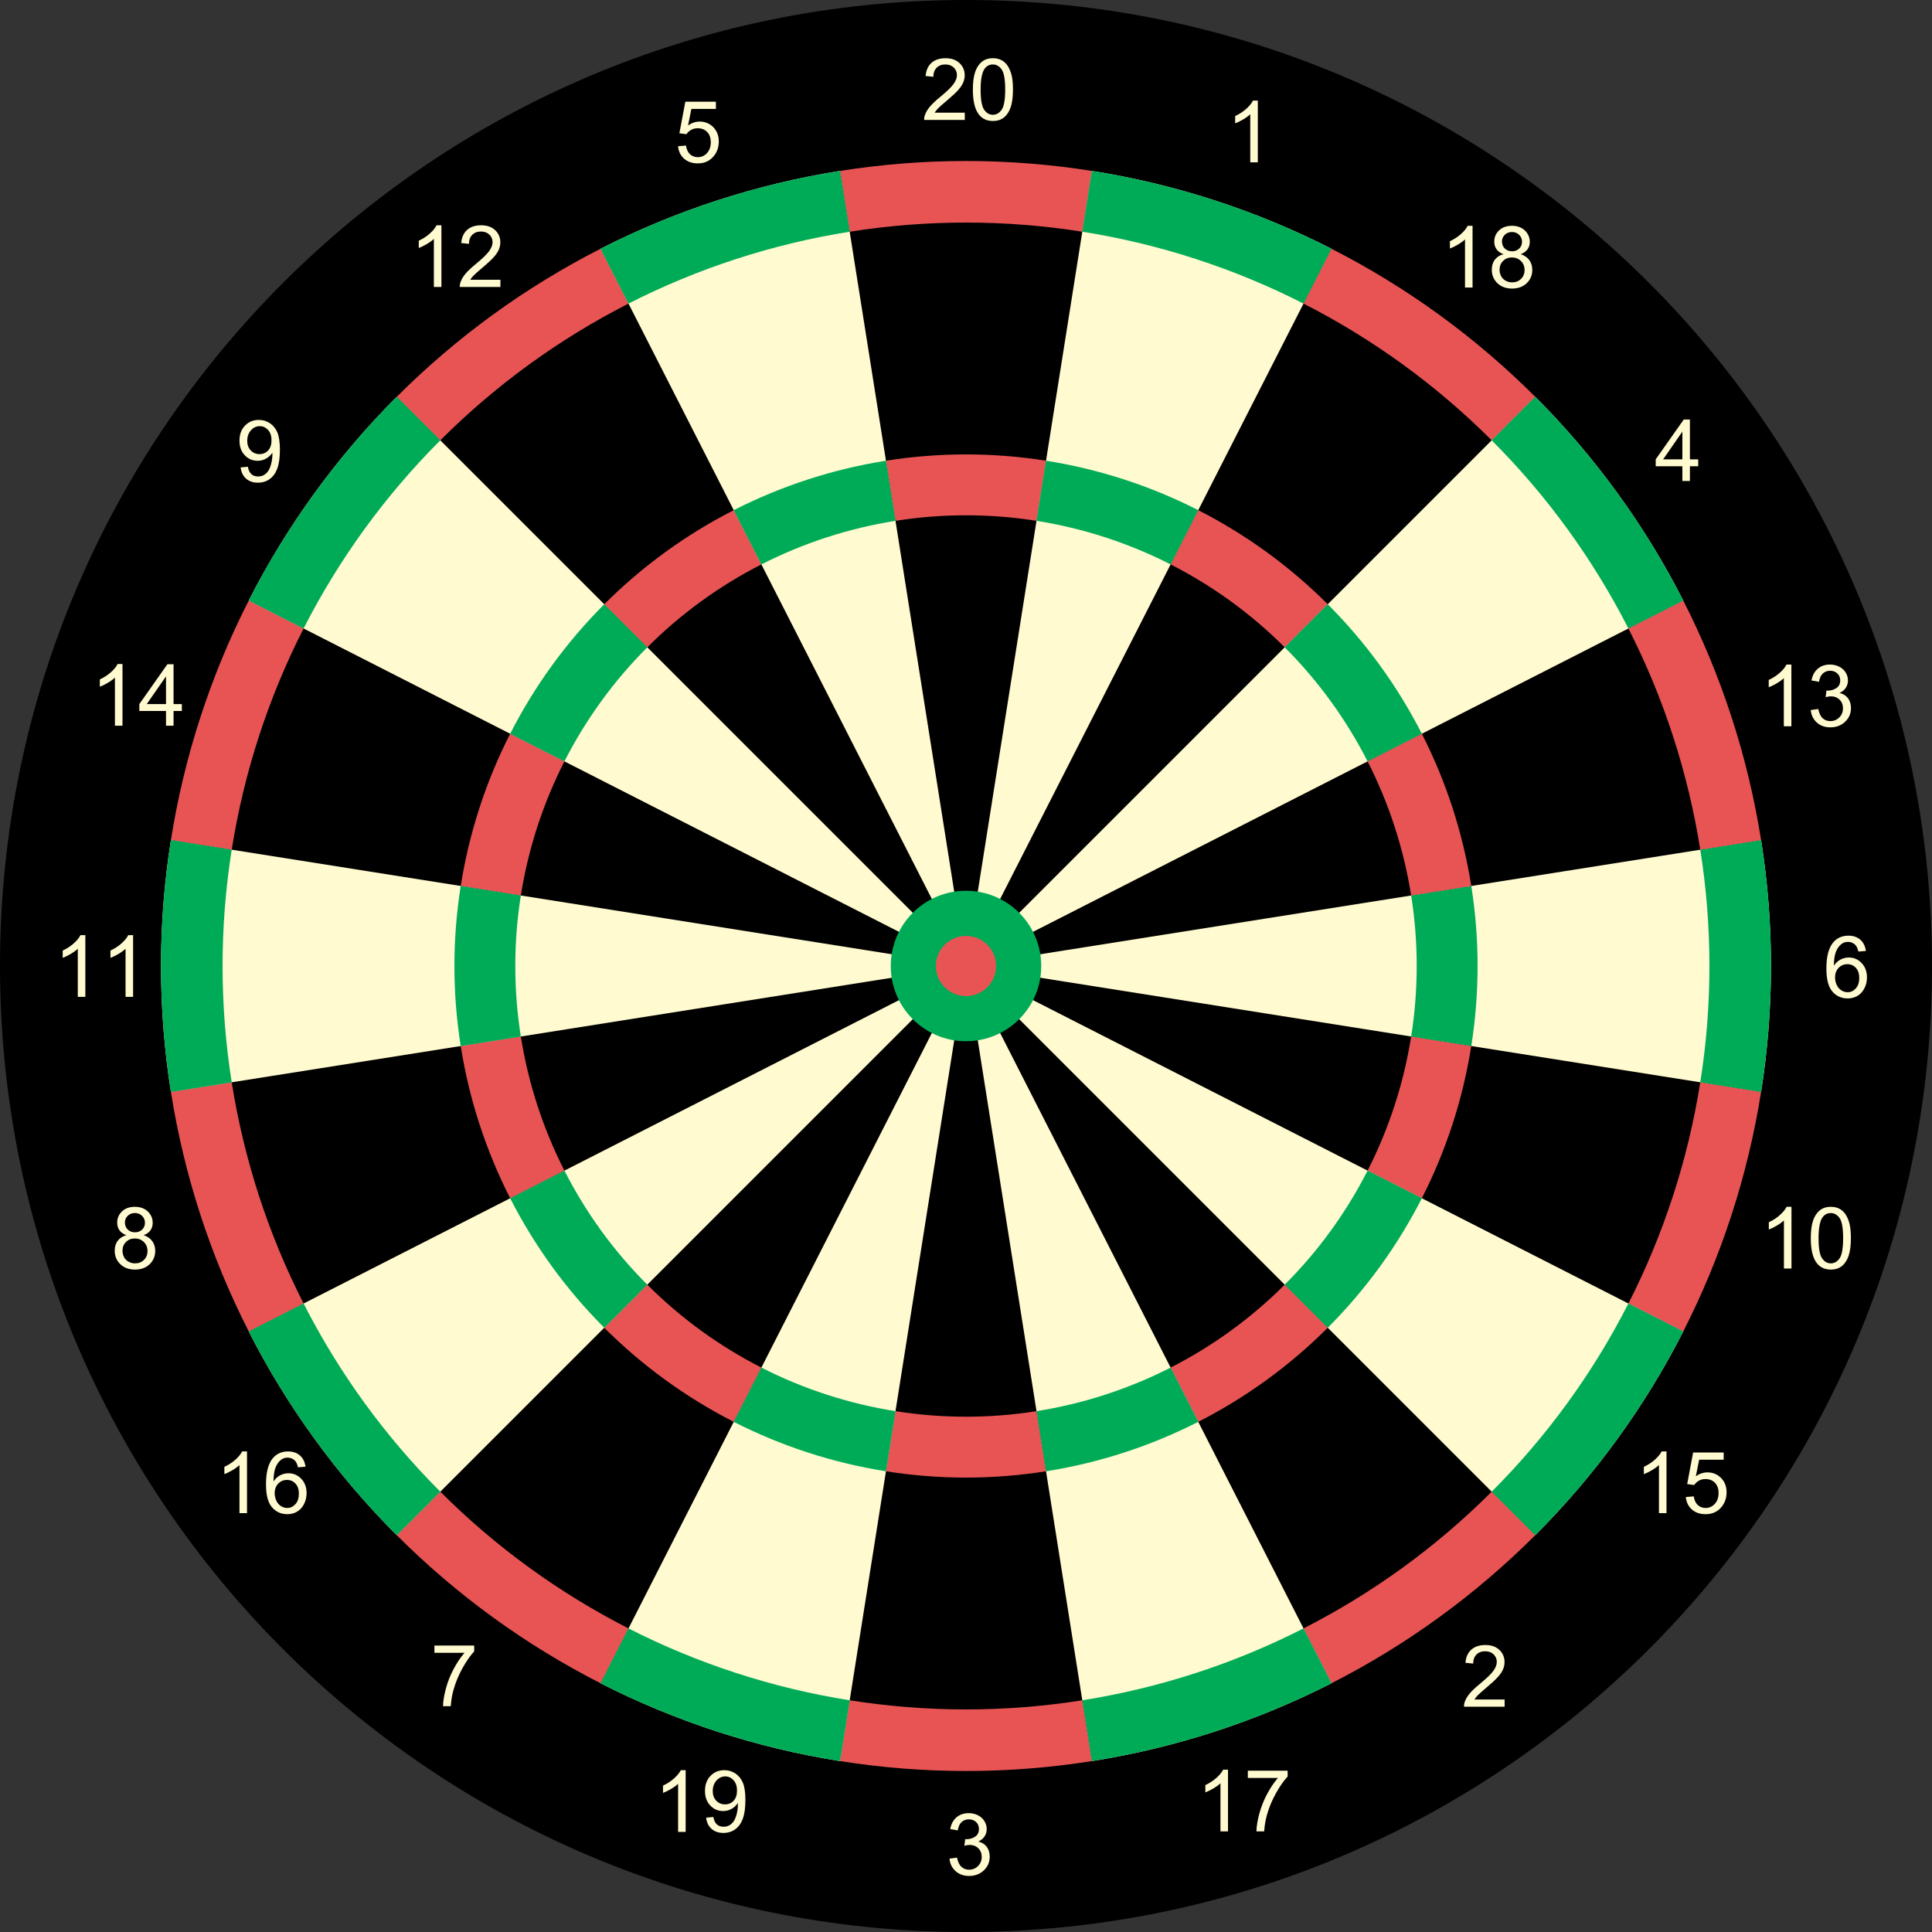 <?xml version="1.0" encoding="UTF-8"?>
<svg xmlns="http://www.w3.org/2000/svg" xmlns:xlink="http://www.w3.org/1999/xlink" width="720pt" height="720pt" viewBox="0 0 720 720" version="1.1">
<rect x="0" y="0" width="720" height="720" fill="#333333" stroke="none"/>
<defs>
<g>
<symbol overflow="visible" id="glyph0-0">
<path style="stroke:none;" d="M 4 0 L 4 -20 L 20 -20 L 20 0 Z M 4.5 -0.5 L 19.5 -0.5 L 19.5 -19.5 L 4.5 -19.5 Z M 4.5 -0.5 "/>
</symbol>
<symbol overflow="visible" id="glyph0-1">
<path style="stroke:none;" d="M 15.922 -17.297 L 13.125 -17.078 C 12.875 -18.18 12.52 -18.98 12.062 -19.484 C 11.301 -20.281 10.363 -20.684 9.25 -20.688 C 8.352 -20.684 7.566 -20.434 6.891 -19.938 C 6.004 -19.289 5.305 -18.348 4.797 -17.109 C 4.285 -15.867 4.02 -14.102 4 -11.812 C 4.676 -12.844 5.504 -13.609 6.484 -14.109 C 7.461 -14.609 8.488 -14.859 9.562 -14.859 C 11.438 -14.859 13.031 -14.168 14.352 -12.789 C 15.664 -11.406 16.324 -9.621 16.328 -7.438 C 16.324 -5.996 16.016 -4.66 15.398 -3.43 C 14.777 -2.191 13.926 -1.246 12.844 -0.594 C 11.758 0.062 10.527 0.387 9.156 0.391 C 6.809 0.387 4.898 -0.473 3.422 -2.195 C 1.941 -3.918 1.199 -6.758 1.203 -10.719 C 1.199 -15.141 2.02 -18.359 3.656 -20.375 C 5.082 -22.121 7.004 -22.996 9.422 -23 C 11.223 -22.996 12.699 -22.492 13.852 -21.484 C 15 -20.473 15.688 -19.078 15.922 -17.297 Z M 4.438 -7.422 C 4.434 -6.449 4.641 -5.523 5.055 -4.641 C 5.465 -3.754 6.039 -3.078 6.781 -2.617 C 7.516 -2.152 8.293 -1.922 9.109 -1.922 C 10.293 -1.922 11.312 -2.398 12.172 -3.359 C 13.023 -4.312 13.453 -5.617 13.453 -7.266 C 13.453 -8.848 13.031 -10.094 12.188 -11.008 C 11.344 -11.918 10.281 -12.375 9 -12.375 C 7.727 -12.375 6.648 -11.918 5.766 -11.008 C 4.879 -10.094 4.434 -8.898 4.438 -7.422 Z M 4.438 -7.422 "/>
</symbol>
<symbol overflow="visible" id="glyph0-2">
<path style="stroke:none;" d="M 11.922 0 L 9.109 0 L 9.109 -17.922 C 8.43 -17.273 7.543 -16.629 6.445 -15.984 C 5.344 -15.336 4.355 -14.852 3.484 -14.531 L 3.484 -17.25 C 5.055 -17.988 6.43 -18.883 7.609 -19.938 C 8.785 -20.988 9.617 -22.008 10.109 -23 L 11.922 -23 Z M 11.922 0 "/>
</symbol>
<symbol overflow="visible" id="glyph0-3">
<path style="stroke:none;" d="M 1.344 -6.047 L 4.156 -6.422 C 4.477 -4.828 5.027 -3.68 5.805 -2.977 C 6.578 -2.273 7.523 -1.922 8.641 -1.922 C 9.961 -1.922 11.078 -2.379 11.992 -3.297 C 12.902 -4.211 13.359 -5.348 13.359 -6.703 C 13.359 -7.992 12.938 -9.055 12.094 -9.898 C 11.25 -10.734 10.176 -11.156 8.875 -11.156 C 8.34 -11.156 7.68 -11.051 6.891 -10.844 L 7.203 -13.312 C 7.387 -13.289 7.539 -13.277 7.656 -13.281 C 8.852 -13.277 9.93 -13.59 10.891 -14.219 C 11.848 -14.84 12.328 -15.805 12.328 -17.109 C 12.328 -18.141 11.977 -18.992 11.281 -19.672 C 10.578 -20.344 9.68 -20.684 8.578 -20.688 C 7.484 -20.684 6.57 -20.34 5.844 -19.656 C 5.109 -18.965 4.641 -17.934 4.438 -16.562 L 1.625 -17.062 C 1.965 -18.945 2.746 -20.406 3.969 -21.445 C 5.184 -22.48 6.699 -22.996 8.516 -23 C 9.762 -22.996 10.914 -22.73 11.969 -22.195 C 13.02 -21.656 13.824 -20.922 14.383 -20 C 14.938 -19.07 15.215 -18.086 15.219 -17.047 C 15.215 -16.055 14.949 -15.156 14.422 -14.344 C 13.887 -13.531 13.102 -12.883 12.062 -12.406 C 13.414 -12.09 14.465 -11.441 15.219 -10.461 C 15.965 -9.473 16.34 -8.242 16.344 -6.766 C 16.34 -4.762 15.613 -3.066 14.156 -1.68 C 12.695 -0.289 10.852 0.402 8.625 0.406 C 6.613 0.402 4.941 -0.191 3.617 -1.391 C 2.285 -2.586 1.527 -4.141 1.344 -6.047 Z M 1.344 -6.047 "/>
</symbol>
<symbol overflow="visible" id="glyph0-4">
<path style="stroke:none;" d="M 10.344 0 L 10.344 -5.484 L 0.406 -5.484 L 0.406 -8.062 L 10.859 -22.906 L 13.156 -22.906 L 13.156 -8.062 L 16.25 -8.062 L 16.25 -5.484 L 13.156 -5.484 L 13.156 0 Z M 10.344 -8.062 L 10.344 -18.391 L 3.172 -8.062 Z M 10.344 -8.062 "/>
</symbol>
<symbol overflow="visible" id="glyph0-5">
<path style="stroke:none;" d="M 5.656 -12.422 C 4.484 -12.848 3.621 -13.457 3.062 -14.25 C 2.496 -15.039 2.215 -15.984 2.219 -17.094 C 2.215 -18.758 2.812 -20.16 4.016 -21.297 C 5.211 -22.43 6.805 -22.996 8.797 -23 C 10.793 -22.996 12.402 -22.418 13.625 -21.258 C 14.84 -20.094 15.449 -18.68 15.453 -17.016 C 15.449 -15.953 15.172 -15.027 14.617 -14.242 C 14.059 -13.453 13.211 -12.848 12.078 -12.422 C 13.48 -11.961 14.551 -11.219 15.289 -10.203 C 16.02 -9.18 16.387 -7.961 16.391 -6.547 C 16.387 -4.586 15.695 -2.941 14.312 -1.609 C 12.926 -0.277 11.102 0.387 8.844 0.391 C 6.578 0.387 4.758 -0.281 3.375 -1.617 C 1.988 -2.953 1.293 -4.621 1.297 -6.625 C 1.293 -8.113 1.672 -9.359 2.43 -10.367 C 3.184 -11.367 4.258 -12.055 5.656 -12.422 Z M 5.094 -17.188 C 5.09 -16.102 5.441 -15.219 6.141 -14.531 C 6.836 -13.844 7.742 -13.5 8.859 -13.5 C 9.941 -13.5 10.828 -13.84 11.523 -14.523 C 12.215 -15.203 12.562 -16.039 12.562 -17.031 C 12.562 -18.059 12.203 -18.926 11.492 -19.633 C 10.773 -20.332 9.887 -20.684 8.828 -20.688 C 7.754 -20.684 6.863 -20.34 6.156 -19.656 C 5.445 -18.965 5.09 -18.141 5.094 -17.188 Z M 4.188 -6.609 C 4.184 -5.805 4.375 -5.027 4.758 -4.281 C 5.137 -3.527 5.699 -2.945 6.453 -2.539 C 7.199 -2.125 8.008 -1.922 8.875 -1.922 C 10.215 -1.922 11.324 -2.352 12.203 -3.219 C 13.074 -4.078 13.512 -5.18 13.516 -6.516 C 13.512 -7.867 13.062 -8.984 12.164 -9.875 C 11.262 -10.758 10.133 -11.203 8.781 -11.203 C 7.457 -11.203 6.359 -10.766 5.492 -9.891 C 4.617 -9.016 4.184 -7.922 4.188 -6.609 Z M 4.188 -6.609 "/>
</symbol>
<symbol overflow="visible" id="glyph0-6">
<path style="stroke:none;" d="M 16.109 -2.703 L 16.109 0 L 0.969 0 C 0.945 -0.676 1.055 -1.324 1.297 -1.953 C 1.68 -2.98 2.297 -3.996 3.148 -5 C 3.992 -5.996 5.219 -7.152 6.828 -8.469 C 9.312 -10.508 10.996 -12.125 11.875 -13.32 C 12.746 -14.508 13.184 -15.637 13.188 -16.703 C 13.184 -17.816 12.785 -18.758 11.992 -19.523 C 11.191 -20.289 10.152 -20.672 8.875 -20.672 C 7.52 -20.672 6.438 -20.266 5.625 -19.453 C 4.812 -18.641 4.398 -17.516 4.391 -16.078 L 1.5 -16.375 C 1.695 -18.527 2.438 -20.172 3.734 -21.305 C 5.023 -22.434 6.758 -22.996 8.938 -23 C 11.133 -22.996 12.875 -22.387 14.156 -21.172 C 15.438 -19.949 16.078 -18.441 16.078 -16.641 C 16.078 -15.723 15.891 -14.82 15.516 -13.938 C 15.141 -13.051 14.516 -12.117 13.648 -11.141 C 12.773 -10.156 11.328 -8.812 9.312 -7.109 C 7.621 -5.688 6.539 -4.727 6.062 -4.227 C 5.582 -3.719 5.188 -3.211 4.875 -2.703 Z M 16.109 -2.703 "/>
</symbol>
<symbol overflow="visible" id="glyph0-7">
<path style="stroke:none;" d="M 1.328 -11.297 C 1.324 -14.004 1.602 -16.184 2.164 -17.836 C 2.719 -19.484 3.547 -20.758 4.648 -21.656 C 5.742 -22.551 7.125 -22.996 8.797 -23 C 10.023 -22.996 11.102 -22.75 12.031 -22.258 C 12.953 -21.762 13.719 -21.047 14.328 -20.117 C 14.93 -19.18 15.406 -18.047 15.75 -16.711 C 16.094 -15.371 16.266 -13.566 16.266 -11.297 C 16.266 -8.609 15.988 -6.438 15.438 -4.789 C 14.883 -3.133 14.059 -1.859 12.961 -0.961 C 11.859 -0.062 10.469 0.387 8.797 0.391 C 6.586 0.387 4.852 -0.402 3.594 -1.984 C 2.078 -3.887 1.324 -6.992 1.328 -11.297 Z M 4.219 -11.297 C 4.219 -7.535 4.656 -5.031 5.539 -3.789 C 6.414 -2.543 7.5 -1.922 8.797 -1.922 C 10.086 -1.922 11.172 -2.547 12.055 -3.797 C 12.93 -5.047 13.371 -7.547 13.375 -11.297 C 13.371 -15.066 12.93 -17.57 12.055 -18.812 C 11.172 -20.051 10.078 -20.672 8.766 -20.672 C 7.473 -20.672 6.441 -20.125 5.672 -19.031 C 4.703 -17.633 4.219 -15.055 4.219 -11.297 Z M 4.219 -11.297 "/>
</symbol>
<symbol overflow="visible" id="glyph0-8">
<path style="stroke:none;" d="M 1.328 -6 L 4.281 -6.25 C 4.496 -4.809 5.004 -3.727 5.805 -3.008 C 6.598 -2.281 7.559 -1.922 8.688 -1.922 C 10.039 -1.922 11.184 -2.43 12.125 -3.453 C 13.059 -4.469 13.527 -5.824 13.531 -7.516 C 13.527 -9.117 13.078 -10.383 12.18 -11.312 C 11.277 -12.238 10.098 -12.703 8.641 -12.703 C 7.73 -12.703 6.914 -12.496 6.188 -12.086 C 5.457 -11.672 4.883 -11.137 4.469 -10.484 L 1.828 -10.828 L 4.047 -22.594 L 15.438 -22.594 L 15.438 -19.906 L 6.297 -19.906 L 5.062 -13.75 C 6.438 -14.707 7.879 -15.188 9.391 -15.188 C 11.387 -15.188 13.074 -14.492 14.453 -13.109 C 15.824 -11.719 16.512 -9.938 16.516 -7.766 C 16.512 -5.688 15.906 -3.898 14.703 -2.391 C 13.23 -0.539 11.227 0.387 8.688 0.391 C 6.602 0.387 4.902 -0.195 3.586 -1.359 C 2.266 -2.523 1.512 -4.07 1.328 -6 Z M 1.328 -6 "/>
</symbol>
<symbol overflow="visible" id="glyph0-9">
<path style="stroke:none;" d="M 1.75 -5.297 L 4.453 -5.547 C 4.68 -4.273 5.117 -3.352 5.766 -2.781 C 6.41 -2.207 7.238 -1.922 8.25 -1.922 C 9.113 -1.922 9.871 -2.117 10.523 -2.516 C 11.172 -2.906 11.703 -3.438 12.125 -4.102 C 12.539 -4.762 12.891 -5.652 13.172 -6.781 C 13.453 -7.902 13.594 -9.051 13.594 -10.219 C 13.594 -10.344 13.586 -10.531 13.578 -10.781 C 13.012 -9.883 12.246 -9.156 11.273 -8.602 C 10.297 -8.043 9.242 -7.762 8.109 -7.766 C 6.211 -7.762 4.605 -8.449 3.297 -9.828 C 1.98 -11.199 1.324 -13.012 1.328 -15.266 C 1.324 -17.586 2.008 -19.457 3.383 -20.875 C 4.75 -22.289 6.469 -22.996 8.531 -23 C 10.02 -22.996 11.379 -22.598 12.617 -21.797 C 13.848 -20.992 14.785 -19.848 15.43 -18.367 C 16.066 -16.879 16.387 -14.73 16.391 -11.922 C 16.387 -8.992 16.07 -6.66 15.438 -4.93 C 14.801 -3.191 13.855 -1.871 12.602 -0.969 C 11.344 -0.062 9.871 0.387 8.188 0.391 C 6.391 0.387 4.93 -0.109 3.797 -1.102 C 2.66 -2.094 1.977 -3.492 1.75 -5.297 Z M 13.266 -15.406 C 13.266 -17.016 12.836 -18.297 11.977 -19.25 C 11.117 -20.195 10.082 -20.672 8.875 -20.672 C 7.621 -20.672 6.531 -20.16 5.609 -19.141 C 4.68 -18.117 4.219 -16.793 4.219 -15.172 C 4.219 -13.711 4.656 -12.527 5.539 -11.617 C 6.414 -10.703 7.5 -10.246 8.797 -10.25 C 10.094 -10.246 11.164 -10.703 12.008 -11.617 C 12.844 -12.527 13.266 -13.789 13.266 -15.406 Z M 13.266 -15.406 "/>
</symbol>
<symbol overflow="visible" id="glyph0-10">
<path style="stroke:none;" d="M 1.516 -19.906 L 1.516 -22.609 L 16.344 -22.609 L 16.344 -20.422 C 14.883 -18.867 13.438 -16.805 12.008 -14.234 C 10.57 -11.656 9.465 -9.012 8.688 -6.297 C 8.121 -4.379 7.762 -2.281 7.609 0 L 4.719 0 C 4.746 -1.801 5.102 -3.977 5.781 -6.531 C 6.457 -9.082 7.43 -11.543 8.695 -13.914 C 9.961 -16.281 11.305 -18.277 12.734 -19.906 Z M 1.516 -19.906 "/>
</symbol>
</g>
</defs>
<g id="surface1">
<path style=" stroke:none;fill-rule:nonzero;fill:rgb(0%,0%,0%);fill-opacity:1;" d="M 720 360 C 720 558.824 558.824 720 360 720 C 161.176 720 0 558.824 0 360 C 0 161.176 161.176 0 360 0 C 558.824 0 720 161.176 720 360 "/>
<path style=" stroke:none;fill-rule:nonzero;fill:rgb(100%,98%,81%);fill-opacity:1;" d="M 360 360 L 656.305 313.07 C 661.23 344.164 661.23 375.836 656.305 406.93 L 360 360 "/>
<path style=" stroke:none;fill-rule:nonzero;fill:rgb(91%,33%,33%);fill-opacity:1;" d="M 633.645 403.34 C 629.098 432.055 620.059 459.875 606.859 485.781 L 627.301 496.195 C 641.594 468.148 651.383 438.023 656.305 406.93 L 633.645 403.34 "/>
<path style=" stroke:none;fill-rule:nonzero;fill:rgb(91%,33%,33%);fill-opacity:1;" d="M 525.898 386.277 C 523.141 403.684 517.66 420.551 509.66 436.254 L 529.875 446.555 C 538.957 428.73 545.176 409.586 548.305 389.824 L 525.898 386.277 "/>
<path style=" stroke:none;fill-rule:nonzero;fill:rgb(0%,67%,34%);fill-opacity:1;" d="M 633.645 316.66 C 638.191 345.375 638.191 374.625 633.645 403.34 L 656.305 406.93 C 661.23 375.836 661.23 344.164 656.305 313.07 L 633.645 316.66 "/>
<path style=" stroke:none;fill-rule:nonzero;fill:rgb(0%,67%,34%);fill-opacity:1;" d="M 525.898 333.723 C 528.656 351.133 528.656 368.867 525.898 386.277 L 548.305 389.824 C 551.434 370.066 551.434 349.934 548.305 330.176 L 525.898 333.723 "/>
<path style=" stroke:none;fill-rule:nonzero;fill:rgb(100%,98%,81%);fill-opacity:1;" d="M 360 360 L 627.301 496.195 C 613.012 524.246 594.391 549.871 572.133 572.133 L 360 360 "/>
<path style=" stroke:none;fill-rule:nonzero;fill:rgb(91%,33%,33%);fill-opacity:1;" d="M 555.906 555.906 C 535.352 576.465 511.684 593.66 485.781 606.859 L 496.195 627.301 C 524.246 613.012 549.871 594.391 572.133 572.133 L 555.906 555.906 "/>
<path style=" stroke:none;fill-rule:nonzero;fill:rgb(91%,33%,33%);fill-opacity:1;" d="M 478.77 478.77 C 466.309 491.234 451.961 501.656 436.254 509.66 L 446.555 529.875 C 464.379 520.789 480.664 508.957 494.812 494.812 L 478.77 478.77 "/>
<path style=" stroke:none;fill-rule:nonzero;fill:rgb(0%,67%,34%);fill-opacity:1;" d="M 606.859 485.781 C 593.66 511.684 576.465 535.352 555.906 555.906 L 572.133 572.133 C 594.391 549.871 613.012 524.246 627.301 496.195 L 606.859 485.781 "/>
<path style=" stroke:none;fill-rule:nonzero;fill:rgb(0%,67%,34%);fill-opacity:1;" d="M 509.66 436.254 C 501.656 451.961 491.234 466.309 478.77 478.77 L 494.812 494.812 C 508.957 480.664 520.789 464.379 529.875 446.555 L 509.66 436.254 "/>
<path style=" stroke:none;fill-rule:nonzero;fill:rgb(100%,98%,81%);fill-opacity:1;" d="M 360 360 L 496.195 627.301 C 468.148 641.594 438.023 651.383 406.93 656.305 L 360 360 "/>
<path style=" stroke:none;fill-rule:nonzero;fill:rgb(91%,33%,33%);fill-opacity:1;" d="M 403.34 633.645 C 374.625 638.191 345.375 638.191 316.66 633.645 L 313.07 656.305 C 344.164 661.23 375.836 661.23 406.93 656.305 L 403.34 633.645 "/>
<path style=" stroke:none;fill-rule:nonzero;fill:rgb(91%,33%,33%);fill-opacity:1;" d="M 386.277 525.898 C 368.867 528.656 351.133 528.656 333.723 525.898 L 330.176 548.305 C 349.934 551.434 370.066 551.434 389.824 548.305 L 386.277 525.898 "/>
<path style=" stroke:none;fill-rule:nonzero;fill:rgb(0%,67%,34%);fill-opacity:1;" d="M 485.781 606.859 C 459.875 620.059 432.055 629.098 403.34 633.645 L 406.93 656.305 C 438.023 651.383 468.148 641.594 496.195 627.301 L 485.781 606.859 "/>
<path style=" stroke:none;fill-rule:nonzero;fill:rgb(0%,67%,34%);fill-opacity:1;" d="M 436.254 509.66 C 420.551 517.66 403.684 523.141 386.277 525.898 L 389.824 548.305 C 409.586 545.176 428.73 538.957 446.555 529.875 L 436.254 509.66 "/>
<path style=" stroke:none;fill-rule:nonzero;fill:rgb(100%,98%,81%);fill-opacity:1;" d="M 360 360 L 313.07 656.305 C 281.977 651.383 251.852 641.594 223.805 627.301 L 360 360 "/>
<path style=" stroke:none;fill-rule:nonzero;fill:rgb(91%,33%,33%);fill-opacity:1;" d="M 234.219 606.859 C 208.316 593.66 184.648 576.465 164.094 555.906 L 147.867 572.133 C 170.129 594.391 195.754 613.012 223.805 627.301 L 234.219 606.859 "/>
<path style=" stroke:none;fill-rule:nonzero;fill:rgb(91%,33%,33%);fill-opacity:1;" d="M 283.746 509.66 C 268.039 501.656 253.691 491.234 241.23 478.77 L 225.188 494.812 C 239.336 508.957 255.621 520.789 273.445 529.875 L 283.746 509.66 "/>
<path style=" stroke:none;fill-rule:nonzero;fill:rgb(0%,67%,34%);fill-opacity:1;" d="M 316.66 633.645 C 287.945 629.098 260.125 620.059 234.219 606.859 L 223.805 627.301 C 251.852 641.594 281.977 651.383 313.07 656.305 L 316.66 633.645 "/>
<path style=" stroke:none;fill-rule:nonzero;fill:rgb(0%,67%,34%);fill-opacity:1;" d="M 333.723 525.898 C 316.316 523.141 299.449 517.66 283.746 509.66 L 273.445 529.875 C 291.27 538.957 310.414 545.176 330.176 548.305 L 333.723 525.898 "/>
<path style=" stroke:none;fill-rule:nonzero;fill:rgb(100%,98%,81%);fill-opacity:1;" d="M 360 360 L 147.867 572.133 C 125.609 549.871 106.988 524.246 92.699 496.195 L 360 360 "/>
<path style=" stroke:none;fill-rule:nonzero;fill:rgb(91%,33%,33%);fill-opacity:1;" d="M 113.141 485.781 C 99.941 459.875 90.902 432.055 86.355 403.34 L 63.695 406.93 C 68.617 438.023 78.406 468.148 92.699 496.195 L 113.141 485.781 "/>
<path style=" stroke:none;fill-rule:nonzero;fill:rgb(91%,33%,33%);fill-opacity:1;" d="M 210.34 436.254 C 202.34 420.551 196.859 403.684 194.102 386.277 L 171.695 389.824 C 174.824 409.586 181.043 428.73 190.125 446.555 L 210.34 436.254 "/>
<path style=" stroke:none;fill-rule:nonzero;fill:rgb(0%,67%,34%);fill-opacity:1;" d="M 164.094 555.906 C 143.535 535.352 126.34 511.684 113.141 485.781 L 92.699 496.195 C 106.988 524.246 125.609 549.871 147.867 572.133 L 164.094 555.906 "/>
<path style=" stroke:none;fill-rule:nonzero;fill:rgb(0%,67%,34%);fill-opacity:1;" d="M 241.23 478.77 C 228.766 466.309 218.344 451.961 210.34 436.254 L 190.125 446.555 C 199.211 464.379 211.043 480.664 225.188 494.812 L 241.23 478.77 "/>
<path style=" stroke:none;fill-rule:nonzero;fill:rgb(100%,98%,81%);fill-opacity:1;" d="M 360 360 L 63.695 406.93 C 58.77 375.836 58.77 344.164 63.695 313.07 L 360 360 "/>
<path style=" stroke:none;fill-rule:nonzero;fill:rgb(91%,33%,33%);fill-opacity:1;" d="M 86.355 316.66 C 90.902 287.945 99.941 260.125 113.141 234.219 L 92.699 223.805 C 78.406 251.852 68.617 281.977 63.695 313.07 L 86.355 316.66 "/>
<path style=" stroke:none;fill-rule:nonzero;fill:rgb(91%,33%,33%);fill-opacity:1;" d="M 194.102 333.723 C 196.859 316.316 202.34 299.449 210.34 283.746 L 190.125 273.445 C 181.043 291.27 174.824 310.414 171.695 330.176 L 194.102 333.723 "/>
<path style=" stroke:none;fill-rule:nonzero;fill:rgb(0%,67%,34%);fill-opacity:1;" d="M 86.355 403.34 C 81.809 374.625 81.809 345.375 86.355 316.66 L 63.695 313.07 C 58.77 344.164 58.77 375.836 63.695 406.93 L 86.355 403.34 "/>
<path style=" stroke:none;fill-rule:nonzero;fill:rgb(0%,67%,34%);fill-opacity:1;" d="M 194.102 386.277 C 191.344 368.867 191.344 351.133 194.102 333.723 L 171.695 330.176 C 168.566 349.934 168.566 370.066 171.695 389.824 L 194.102 386.277 "/>
<path style=" stroke:none;fill-rule:nonzero;fill:rgb(100%,98%,81%);fill-opacity:1;" d="M 360 360 L 92.699 223.805 C 106.988 195.754 125.609 170.129 147.867 147.867 L 360 360 "/>
<path style=" stroke:none;fill-rule:nonzero;fill:rgb(91%,33%,33%);fill-opacity:1;" d="M 164.094 164.094 C 184.648 143.535 208.316 126.34 234.219 113.141 L 223.805 92.699 C 195.754 106.988 170.129 125.609 147.867 147.867 L 164.094 164.094 "/>
<path style=" stroke:none;fill-rule:nonzero;fill:rgb(91%,33%,33%);fill-opacity:1;" d="M 241.23 241.23 C 253.691 228.766 268.039 218.344 283.746 210.34 L 273.445 190.125 C 255.621 199.211 239.336 211.043 225.188 225.188 L 241.23 241.23 "/>
<path style=" stroke:none;fill-rule:nonzero;fill:rgb(0%,67%,34%);fill-opacity:1;" d="M 113.141 234.219 C 126.34 208.316 143.535 184.648 164.094 164.094 L 147.867 147.867 C 125.609 170.129 106.988 195.754 92.699 223.805 L 113.141 234.219 "/>
<path style=" stroke:none;fill-rule:nonzero;fill:rgb(0%,67%,34%);fill-opacity:1;" d="M 210.34 283.746 C 218.344 268.039 228.766 253.691 241.23 241.23 L 225.188 225.188 C 211.043 239.336 199.211 255.621 190.125 273.445 L 210.34 283.746 "/>
<path style=" stroke:none;fill-rule:nonzero;fill:rgb(100%,98%,81%);fill-opacity:1;" d="M 360 360 L 223.805 92.699 C 251.852 78.406 281.977 68.617 313.07 63.695 L 360 360 "/>
<path style=" stroke:none;fill-rule:nonzero;fill:rgb(91%,33%,33%);fill-opacity:1;" d="M 316.66 86.355 C 345.375 81.809 374.625 81.809 403.34 86.355 L 406.93 63.695 C 375.836 58.77 344.164 58.77 313.07 63.695 L 316.66 86.355 "/>
<path style=" stroke:none;fill-rule:nonzero;fill:rgb(91%,33%,33%);fill-opacity:1;" d="M 333.723 194.102 C 351.133 191.344 368.867 191.344 386.277 194.102 L 389.824 171.695 C 370.066 168.566 349.934 168.566 330.176 171.695 L 333.723 194.102 "/>
<path style=" stroke:none;fill-rule:nonzero;fill:rgb(0%,67%,34%);fill-opacity:1;" d="M 234.219 113.141 C 260.125 99.941 287.945 90.902 316.66 86.355 L 313.07 63.695 C 281.977 68.617 251.852 78.406 223.805 92.699 L 234.219 113.141 "/>
<path style=" stroke:none;fill-rule:nonzero;fill:rgb(0%,67%,34%);fill-opacity:1;" d="M 283.746 210.34 C 299.449 202.34 316.316 196.859 333.723 194.102 L 330.176 171.695 C 310.414 174.824 291.27 181.043 273.445 190.125 L 283.746 210.34 "/>
<path style=" stroke:none;fill-rule:nonzero;fill:rgb(100%,98%,81%);fill-opacity:1;" d="M 360 360 L 406.93 63.695 C 438.023 68.617 468.148 78.406 496.195 92.699 L 360 360 "/>
<path style=" stroke:none;fill-rule:nonzero;fill:rgb(91%,33%,33%);fill-opacity:1;" d="M 485.781 113.141 C 511.684 126.34 535.352 143.535 555.906 164.094 L 572.133 147.867 C 549.871 125.609 524.246 106.988 496.195 92.699 L 485.781 113.141 "/>
<path style=" stroke:none;fill-rule:nonzero;fill:rgb(91%,33%,33%);fill-opacity:1;" d="M 436.254 210.34 C 451.961 218.344 466.309 228.766 478.77 241.23 L 494.812 225.188 C 480.664 211.043 464.379 199.211 446.555 190.125 L 436.254 210.34 "/>
<path style=" stroke:none;fill-rule:nonzero;fill:rgb(0%,67%,34%);fill-opacity:1;" d="M 403.34 86.355 C 432.055 90.902 459.875 99.941 485.781 113.141 L 496.195 92.699 C 468.148 78.406 438.023 68.617 406.93 63.695 L 403.34 86.355 "/>
<path style=" stroke:none;fill-rule:nonzero;fill:rgb(0%,67%,34%);fill-opacity:1;" d="M 386.277 194.102 C 403.684 196.859 420.551 202.34 436.254 210.34 L 446.555 190.125 C 428.73 181.043 409.586 174.824 389.824 171.695 L 386.277 194.102 "/>
<path style=" stroke:none;fill-rule:nonzero;fill:rgb(100%,98%,81%);fill-opacity:1;" d="M 360 360 L 572.133 147.867 C 594.391 170.129 613.012 195.754 627.301 223.805 L 360 360 "/>
<path style=" stroke:none;fill-rule:nonzero;fill:rgb(91%,33%,33%);fill-opacity:1;" d="M 606.859 234.219 C 620.059 260.125 629.098 287.945 633.645 316.66 L 656.305 313.07 C 651.383 281.977 641.594 251.852 627.301 223.805 L 606.859 234.219 "/>
<path style=" stroke:none;fill-rule:nonzero;fill:rgb(91%,33%,33%);fill-opacity:1;" d="M 509.66 283.746 C 517.66 299.449 523.141 316.316 525.898 333.723 L 548.305 330.176 C 545.176 310.414 538.957 291.27 529.875 273.445 L 509.66 283.746 "/>
<path style=" stroke:none;fill-rule:nonzero;fill:rgb(0%,67%,34%);fill-opacity:1;" d="M 555.906 164.094 C 576.465 184.648 593.66 208.316 606.859 234.219 L 627.301 223.805 C 613.012 195.754 594.391 170.129 572.133 147.867 L 555.906 164.094 "/>
<path style=" stroke:none;fill-rule:nonzero;fill:rgb(0%,67%,34%);fill-opacity:1;" d="M 478.77 241.23 C 491.234 253.691 501.656 268.039 509.66 283.746 L 529.875 273.445 C 520.789 255.621 508.957 239.336 494.812 225.188 L 478.77 241.23 "/>
<path style=" stroke:none;fill-rule:nonzero;fill:rgb(0%,67%,34%);fill-opacity:1;" d="M 388.039 360 C 388.039 375.484 375.484 388.039 360 388.039 C 344.516 388.039 331.961 375.484 331.961 360 C 331.961 344.516 344.516 331.961 360 331.961 C 375.484 331.961 388.039 344.516 388.039 360 "/>
<path style=" stroke:none;fill-rule:nonzero;fill:rgb(91%,33%,33%);fill-opacity:1;" d="M 371.215 360 C 371.215 366.195 366.195 371.215 360 371.215 C 353.805 371.215 348.785 366.195 348.785 360 C 348.785 353.805 353.805 348.785 360 348.785 C 366.195 348.785 371.215 353.805 371.215 360 "/>
<g style="fill:rgb(100%,98%,81%);fill-opacity:1;">
  <use xlink:href="#glyph0-1" x="679.438" y="371.695"/>
</g>
<g style="fill:rgb(100%,98%,81%);fill-opacity:1;">
  <use xlink:href="#glyph0-2" x="655.668" y="270.656"/>
  <use xlink:href="#glyph0-3" x="673.465" y="270.656"/>
</g>
<g style="fill:rgb(100%,98%,81%);fill-opacity:1;">
  <use xlink:href="#glyph0-4" x="616.625" y="179.246"/>
</g>
<g style="fill:rgb(100%,98%,81%);fill-opacity:1;">
  <use xlink:href="#glyph0-2" x="536.855" y="107.148"/>
  <use xlink:href="#glyph0-5" x="554.652" y="107.148"/>
</g>
<g style="fill:rgb(100%,98%,81%);fill-opacity:1;">
  <use xlink:href="#glyph0-2" x="456.828" y="60.504"/>
</g>
<g style="fill:rgb(100%,98%,81%);fill-opacity:1;">
  <use xlink:href="#glyph0-6" x="343.438" y="44.695"/>
  <use xlink:href="#glyph0-7" x="361.234" y="44.695"/>
</g>
<g style="fill:rgb(100%,98%,81%);fill-opacity:1;">
  <use xlink:href="#glyph0-8" x="251.359" y="60.496"/>
</g>
<g style="fill:rgb(100%,98%,81%);fill-opacity:1;">
  <use xlink:href="#glyph0-2" x="152.582" y="106.953"/>
  <use xlink:href="#glyph0-6" x="170.379" y="106.953"/>
</g>
<g style="fill:rgb(100%,98%,81%);fill-opacity:1;">
  <use xlink:href="#glyph0-9" x="87.922" y="179.488"/>
</g>
<g style="fill:rgb(100%,98%,81%);fill-opacity:1;">
  <use xlink:href="#glyph0-2" x="33.723" y="270.453"/>
  <use xlink:href="#glyph0-4" x="51.52" y="270.453"/>
</g>
<g style="fill:rgb(100%,98%,81%);fill-opacity:1;">
  <use xlink:href="#glyph0-2" x="19.883" y="371.5"/>
  <use xlink:href="#glyph0-2" x="37.68" y="371.5"/>
</g>
<g style="fill:rgb(100%,98%,81%);fill-opacity:1;">
  <use xlink:href="#glyph0-5" x="41.457" y="472.742"/>
</g>
<g style="fill:rgb(100%,98%,81%);fill-opacity:1;">
  <use xlink:href="#glyph0-2" x="80.133" y="563.902"/>
  <use xlink:href="#glyph0-1" x="97.93" y="563.902"/>
</g>
<g style="fill:rgb(100%,98%,81%);fill-opacity:1;">
  <use xlink:href="#glyph0-10" x="160.379" y="635.852"/>
</g>
<g style="fill:rgb(100%,98%,81%);fill-opacity:1;">
  <use xlink:href="#glyph0-2" x="243.602" y="682.691"/>
  <use xlink:href="#glyph0-9" x="261.398" y="682.691"/>
</g>
<g style="fill:rgb(100%,98%,81%);fill-opacity:1;">
  <use xlink:href="#glyph0-3" x="352.5" y="698.703"/>
</g>
<g style="fill:rgb(100%,98%,81%);fill-opacity:1;">
  <use xlink:href="#glyph0-2" x="445.719" y="682.496"/>
  <use xlink:href="#glyph0-10" x="463.516" y="682.496"/>
</g>
<g style="fill:rgb(100%,98%,81%);fill-opacity:1;">
  <use xlink:href="#glyph0-6" x="544.621" y="636.047"/>
</g>
<g style="fill:rgb(100%,98%,81%);fill-opacity:1;">
  <use xlink:href="#glyph0-2" x="609.133" y="563.902"/>
  <use xlink:href="#glyph0-8" x="626.93" y="563.902"/>
</g>
<g style="fill:rgb(100%,98%,81%);fill-opacity:1;">
  <use xlink:href="#glyph0-2" x="655.707" y="472.742"/>
  <use xlink:href="#glyph0-7" x="673.504" y="472.742"/>
</g>
</g>
</svg>
